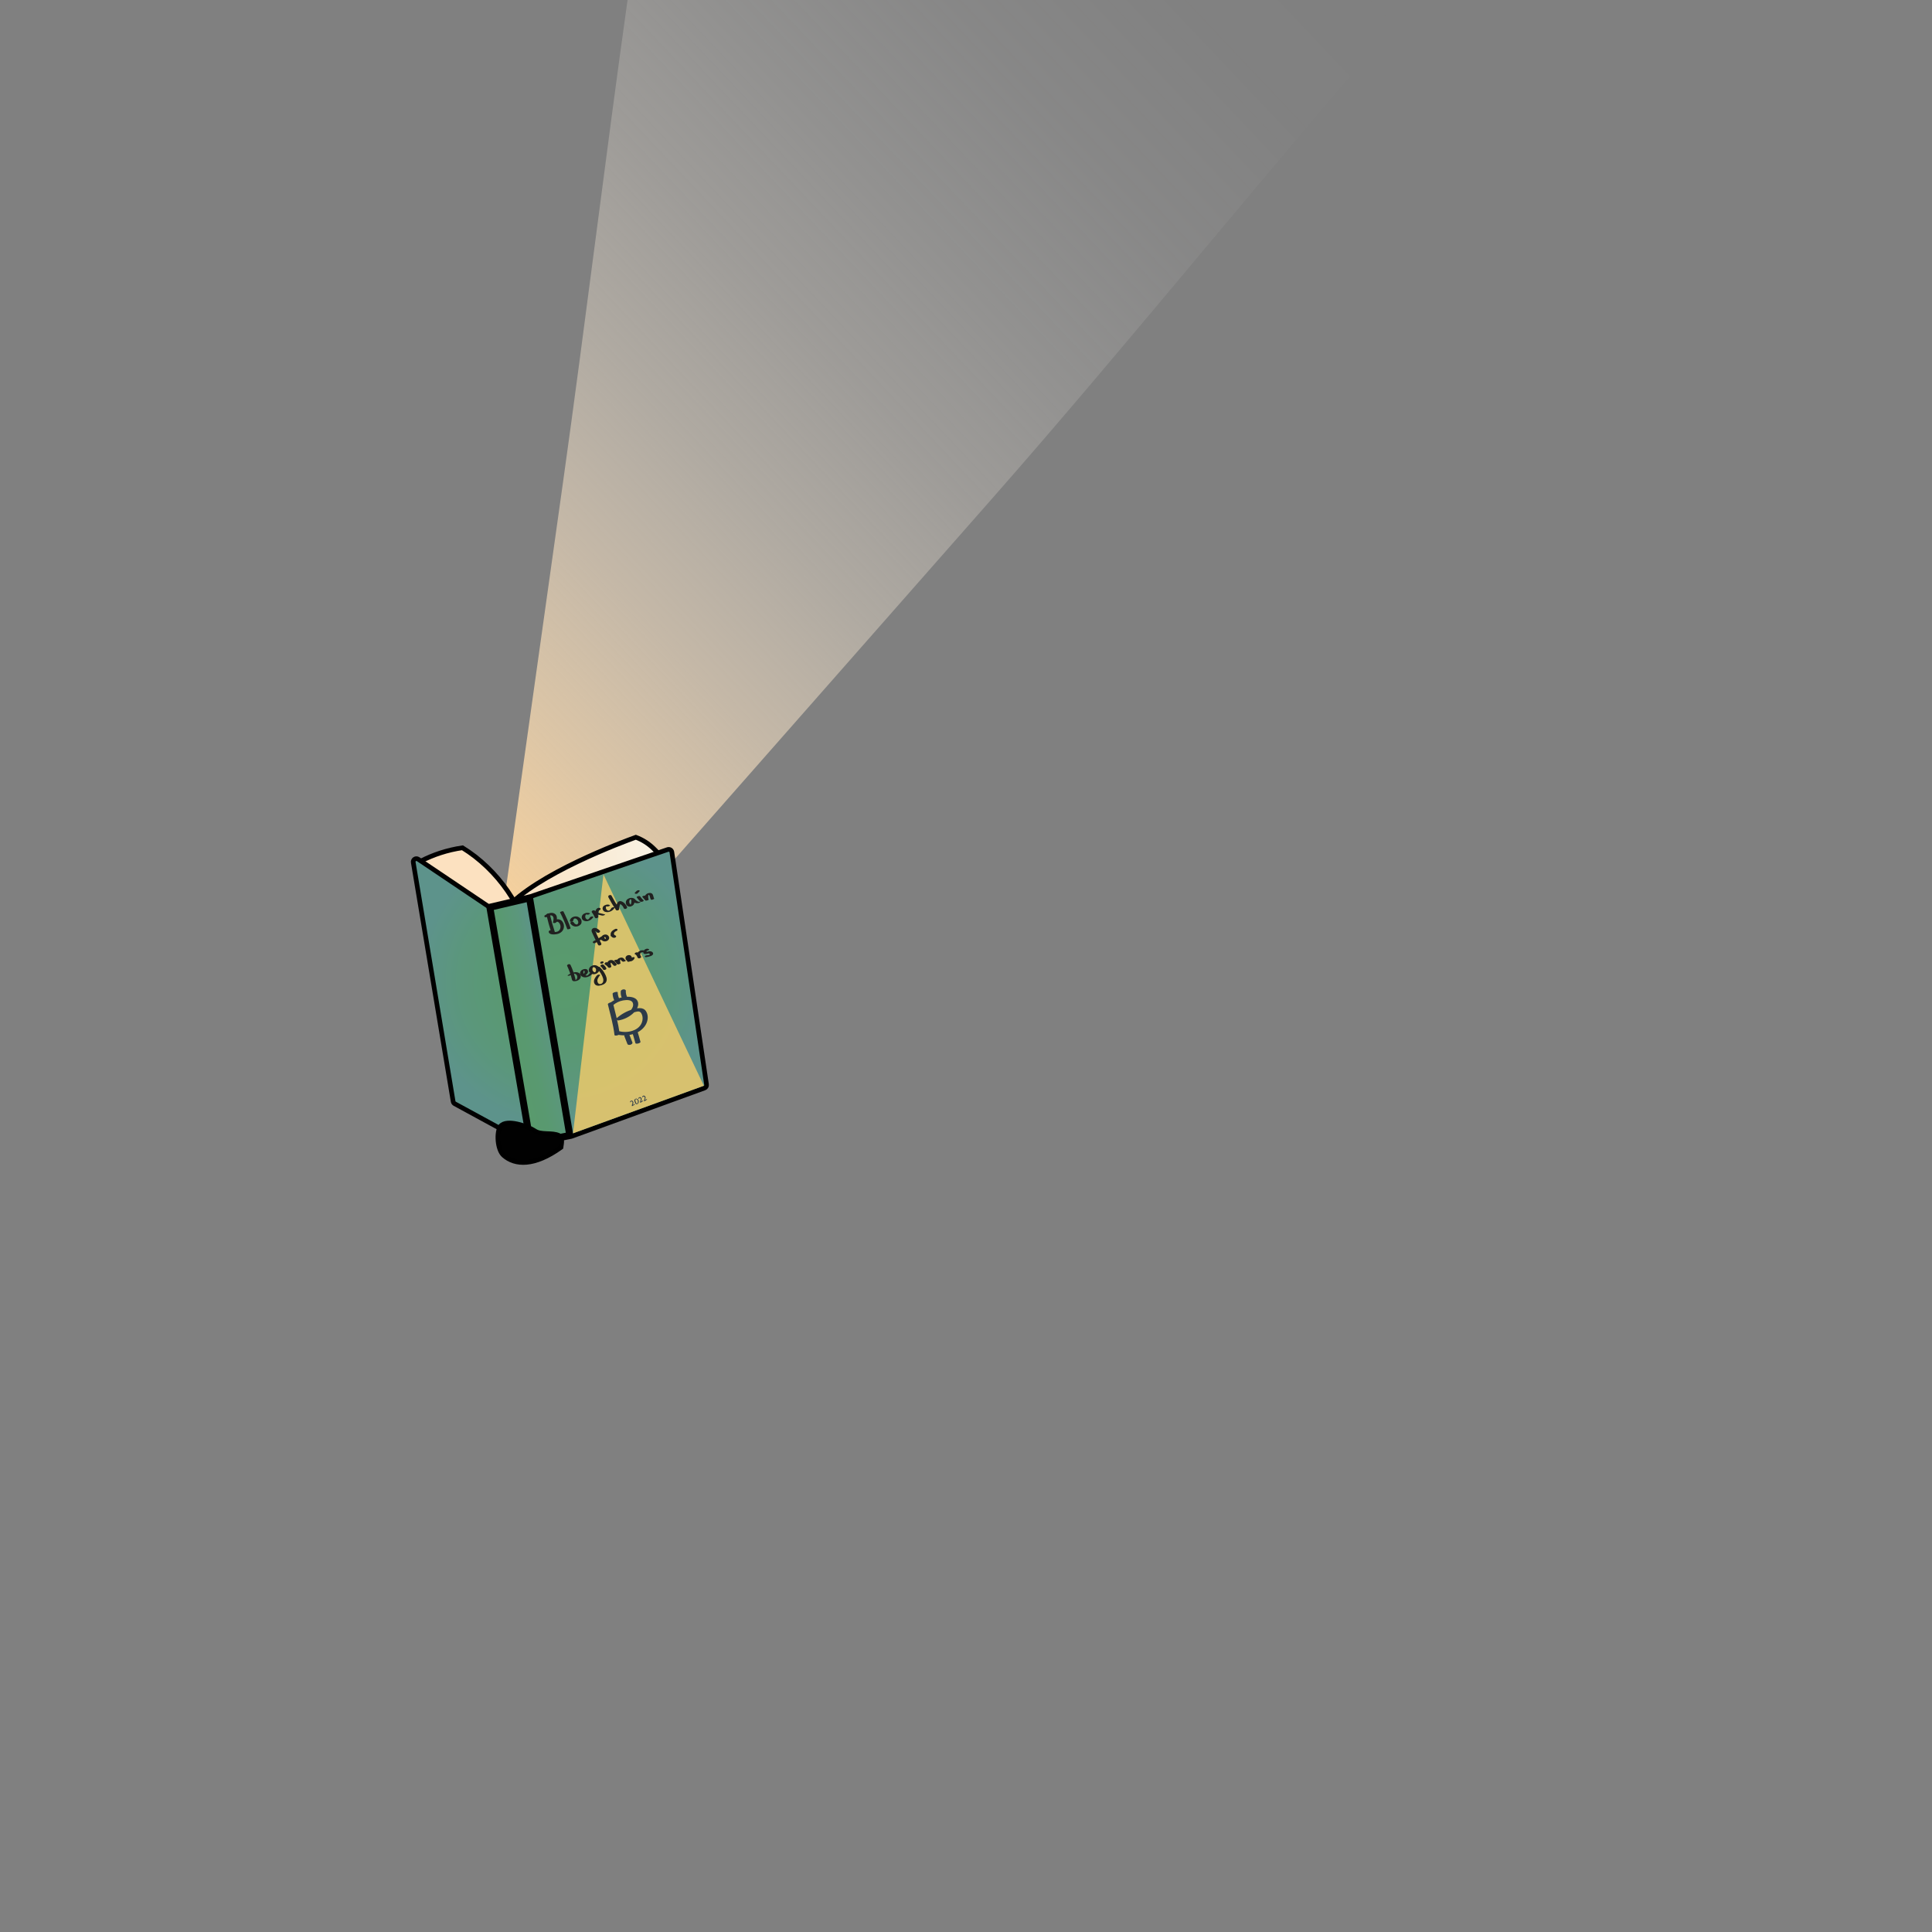 <svg width="1660" height="1660" viewBox="0 0 1660 1660" fill="none" xmlns="http://www.w3.org/2000/svg">
<rect x="0" y="0" width="1660" height="1660" fill="#808080" stroke="none"/>
<path d="M428.45 807.83C446.95 676.083 465.467 544.333 484 412.58C502.5 280.83 520.7 131.75 539.2 0H1217C1096.19 137.26 972.62 291.84 851.8 429.1L489.35 840.88L428.45 807.83Z" fill="url(#paint0_linear_1_46689)"/>
<path d="M361.49 739.9C366.954 737.078 372.64 734.707 378.49 732.81C384.649 730.819 390.964 729.35 397.37 728.42C400.92 730.63 404.55 733.12 408.21 735.94C422.568 747.159 434.496 761.18 443.27 777.15L456.44 780.75L414.33 794.38L362.15 742.38L361.49 739.9Z" fill="#FCE1C0" stroke="#010101" stroke-width="4" stroke-miterlimit="10"/>
<path d="M561.51 729C557.171 724.769 551.998 721.489 546.32 719.37C534.83 723.54 460.96 750.81 434.32 781.19C431.66 784.19 430.51 786.09 431.11 787.44C436.41 799.44 570.85 754.66 567.85 737.15C567.43 734.8 564.42 731.84 561.51 729Z" fill="url(#paint1_linear_1_46689)" stroke="#010101" stroke-width="4" stroke-miterlimit="10"/>
<path d="M359.3 738.24L418.62 778.14C418.933 778.348 419.285 778.49 419.655 778.557C420.024 778.624 420.404 778.615 420.77 778.53L455.88 770.28L456.14 770.2L573.66 729.94C574.039 729.809 574.442 729.764 574.841 729.807C575.239 729.849 575.624 729.979 575.967 730.188C576.309 730.396 576.602 730.677 576.824 731.011C577.046 731.345 577.191 731.723 577.25 732.12L607.06 931.86C607.161 932.488 607.039 933.131 606.716 933.679C606.392 934.227 605.888 934.644 605.29 934.86L491 976.39C490.863 976.439 490.722 976.479 490.58 976.51L455.95 983.18C455.328 983.301 454.684 983.198 454.13 982.89L390.73 948.36C390.362 948.153 390.046 947.866 389.805 947.52C389.564 947.173 389.405 946.777 389.34 946.36L355.08 741C354.98 740.47 355.04 739.922 355.252 739.426C355.463 738.929 355.817 738.507 356.269 738.212C356.72 737.916 357.249 737.761 357.789 737.766C358.328 737.771 358.854 737.936 359.3 738.24V738.24Z" fill="url(#paint2_radial_1_46689)" stroke="#010101" stroke-width="4" stroke-miterlimit="10"/>
<path d="M419.81 778.99L454.95 983.36" stroke="#010101" stroke-width="4" stroke-miterlimit="10"/>
<path d="M455.85 770.44L490.75 976.47" stroke="#010101" stroke-width="4" stroke-miterlimit="10"/>
<path d="M454.15 772.75L488.43 974.83L456.57 981.01L421.99 780.3L454.15 772.75Z" fill="url(#paint3_linear_1_46689)" stroke="#010101" stroke-width="4" stroke-miterlimit="10"/>
<path opacity="0.86" d="M604.77 932.88L518.51 751.25L492.33 973.76L604.77 932.88Z" fill="#EAC96B"/>
<path d="M459.48 971.66C464.88 975.47 474.32 972.77 480.28 975.66C483.89 977.43 482.37 982.98 481.99 985.85C459.06 1002.29 442.61 1001.35 432.78 992.75C427.13 987.82 426.38 972.32 430.09 967.67C435.26 961.19 453.48 967.67 459.48 971.67" fill="#010101"/>
<path d="M459.48 971.66C464.88 975.47 474.32 972.77 480.28 975.66C483.89 977.43 482.37 982.98 481.99 985.85C459.06 1002.29 442.61 1001.35 432.78 992.75C427.13 987.82 426.38 972.32 430.09 967.67C435.26 961.19 453.48 967.67 459.48 971.67" stroke="black" stroke-width="4" stroke-miterlimit="10"/>
<path d="M469.48 786.12C470.74 791.453 472.237 796.747 473.97 802C474.33 803.09 477.22 802.28 476.87 801.22C475.13 796 473.633 790.71 472.38 785.35C472.12 784.26 469.22 785 469.48 786.12Z" fill="#212120"/>
<path d="M470.1 787.75C471.46 786.94 473.58 785.67 474.92 787.23C476.06 788.55 475.53 790.73 475.17 792.23C474.86 793.55 477.39 793.23 477.85 792.53C478.68 791.3 480.05 792.34 480.7 793.26C481.158 793.95 481.453 794.736 481.563 795.557C481.672 796.379 481.592 797.214 481.33 798C481.096 798.707 480.666 799.332 480.091 799.805C479.516 800.278 478.819 800.577 478.08 800.67C477.22 800.81 474.55 801.17 474.35 799.91C474.15 798.65 471.24 799.32 471.45 800.69C471.85 803.27 476.18 803.01 478.01 802.69C480.72 802.26 483.27 800.78 484.18 798.06C484.594 796.856 484.659 795.56 484.367 794.322C484.075 793.083 483.438 791.952 482.53 791.06C480.58 789.3 476.98 789.4 475.43 791.68L478.11 791.98C478.65 789.66 479 786.61 476.67 785.11C473.9 783.34 470.67 784.95 468.19 786.43C468.059 786.496 467.946 786.594 467.862 786.715C467.778 786.835 467.726 786.975 467.71 787.121C467.694 787.268 467.715 787.416 467.771 787.552C467.827 787.688 467.916 787.807 468.03 787.9C468.357 788.069 468.726 788.141 469.093 788.107C469.46 788.074 469.809 787.936 470.1 787.71V787.75Z" fill="#212120"/>
<path d="M481.2 783.93C483.579 788.558 485.641 793.342 487.37 798.25C487.59 798.88 490.46 798.01 490.27 797.48C488.537 792.571 486.475 787.783 484.1 783.15C483.76 782.48 480.99 783.52 481.2 783.93Z" fill="#212120"/>
<path d="M490.1 793.36C490.514 794.103 491.099 794.738 491.807 795.211C492.515 795.684 493.325 795.982 494.17 796.08C495.116 796.184 496.073 796.042 496.949 795.669C497.824 795.296 498.589 794.704 499.17 793.95C499.6 793.223 499.789 792.379 499.71 791.539C499.631 790.698 499.288 789.904 498.73 789.27C498.153 788.574 497.406 788.038 496.562 787.714C495.718 787.39 494.805 787.289 493.91 787.42C491.98 787.7 489.74 789.11 489.64 791.27C489.64 791.93 490.4 792.06 490.92 791.99C491.308 791.952 491.682 791.822 492.01 791.61C492.22 791.47 492.54 791.23 492.55 790.95C492.538 790.442 492.721 789.949 493.06 789.57C492.93 789.74 493.06 789.57 493.11 789.57L493.25 789.43H493.31L493.38 789.38L493.55 789.28C493.71 789.17 493.3 789.38 493.48 789.28L493.71 789.19C493.71 789.19 493.34 789.3 493.66 789.19C493.98 789.08 493.38 789.25 493.76 789.19C493.96 789.19 493.52 789.19 493.76 789.19H493.97C494.04 789.19 494.27 789.24 494.02 789.19H494.23L494.43 789.25C494.43 789.25 494.72 789.35 494.6 789.25L494.72 789.3L494.91 789.4L495.33 789.65H495.4L495.56 789.79C495.697 789.909 495.827 790.036 495.95 790.17C496.347 790.613 496.632 791.144 496.78 791.72C496.847 791.968 496.881 792.223 496.88 792.48C496.873 792.628 496.857 792.775 496.83 792.92C496.83 792.99 496.83 793.06 496.78 793.13C496.73 793.2 496.66 793.44 496.73 793.29C496.678 793.404 496.618 793.514 496.55 793.62L496.44 793.77C496.55 793.6 496.44 793.77 496.44 793.77C496.44 793.77 496.27 793.99 496.17 794.03C496.36 793.95 496.29 793.94 496.17 794.03C496.05 794.12 495.97 794.2 495.93 794.19C495.89 794.18 496.19 794.06 496 794.19L495.82 794.27C495.58 794.38 495.89 794.27 495.93 794.27C495.864 794.281 495.8 794.301 495.74 794.33C495.48 794.4 495.83 794.33 495.85 794.33C495.87 794.33 495.65 794.33 495.61 794.33C495.57 794.33 495.39 794.33 495.55 794.33C495.71 794.33 495.55 794.33 495.45 794.33C495.35 794.33 495.45 794.33 495.45 794.33L495.14 794.26L494.94 794.2C494.64 794.12 495.11 794.29 494.82 794.2C494.534 794.073 494.262 793.915 494.01 793.73C494.11 793.81 493.94 793.67 493.91 793.66L493.72 793.48C493.589 793.357 493.466 793.227 493.35 793.09C493.124 792.819 492.923 792.528 492.75 792.22C492.63 792.01 492.16 791.93 491.96 791.92C491.568 791.902 491.177 791.977 490.82 792.14C490.32 792.38 489.74 792.81 490.07 793.4L490.1 793.36Z" fill="#212120"/>
<path d="M506.54 784.59C505.789 784.324 504.989 784.223 504.195 784.294C503.402 784.365 502.632 784.605 501.94 785C501.377 785.248 500.887 785.637 500.518 786.129C500.148 786.621 499.911 787.2 499.83 787.81C499.774 788.362 499.857 788.92 500.072 789.432C500.287 789.944 500.626 790.393 501.06 790.74C501.737 791.167 502.504 791.432 503.3 791.513C504.096 791.595 504.9 791.491 505.65 791.21C507.32 790.717 508.746 789.619 509.65 788.13C509.76 787.96 509.84 787.8 509.65 787.63C509.427 787.479 509.158 787.412 508.89 787.44C508.502 787.454 508.12 787.535 507.76 787.68C507.453 787.77 507.178 787.947 506.97 788.19C506.718 788.607 506.426 788.998 506.1 789.36C506.058 789.392 506.021 789.429 505.99 789.47C505.87 789.59 506.08 789.38 505.99 789.47L505.76 789.67C505.66 789.75 505.56 789.81 505.47 789.89C505.38 789.97 505.64 789.79 505.52 789.89L505.29 790.02C505.06 790.15 505.49 789.92 505.29 790.02C505.09 790.12 505.29 790.02 505.36 790.02C505.31 790.014 505.26 790.014 505.21 790.02C505.05 790.08 505.32 790.02 505.34 790.02H505.12C505.12 790.02 504.91 790.02 505.12 790.02H504.98C505.18 790.02 504.98 790.02 504.87 790.02H504.66C504.454 789.969 504.256 789.892 504.07 789.79C503.729 789.571 503.443 789.277 503.234 788.93C503.024 788.584 502.896 788.194 502.86 787.79C502.806 787.41 502.844 787.023 502.97 786.66C503.001 786.561 503.037 786.464 503.08 786.37C503.08 786.37 503.19 786.17 503.15 786.25C503.204 786.163 503.264 786.079 503.33 786L503.42 785.9C503.54 785.75 503.36 785.9 503.42 785.9C503.48 785.9 503.59 785.71 503.66 785.71C503.56 785.71 503.48 785.81 503.61 785.71L503.77 785.62C503.77 785.62 503.44 785.74 503.68 785.67C503.92 785.6 503.6 785.67 503.55 785.67H503.68C503.87 785.67 503.33 785.67 503.59 785.67H503.73C503.88 785.67 503.39 785.67 503.67 785.67C503.67 785.67 503.86 785.67 503.67 785.67C503.48 785.67 503.67 785.67 503.73 785.67H503.9C504.03 785.67 503.79 785.61 503.9 785.67C504.01 785.73 504.15 785.75 504.27 785.81C504.615 785.9 504.976 785.918 505.328 785.863C505.681 785.808 506.018 785.681 506.32 785.49C506.67 785.28 507.23 784.8 506.61 784.49L506.54 784.59Z" fill="#212120"/>
<path d="M508.44 783.73C509.54 785.112 510.429 786.648 511.08 788.29C511.245 788.582 511.51 788.804 511.827 788.914C512.143 789.024 512.489 789.016 512.8 788.89C513.35 788.72 514.18 788.22 513.98 787.51C513.901 787.23 513.838 786.947 513.79 786.66C513.79 786.51 513.79 786.37 513.79 786.22C513.79 786.07 513.79 786.08 513.79 786.17C513.785 786.097 513.785 786.023 513.79 785.95C513.772 785.363 513.819 784.776 513.93 784.2C513.93 784.06 513.99 783.92 514.03 783.78L514.09 783.56C514.09 783.66 514.09 783.65 514.09 783.56C514.182 783.284 514.289 783.014 514.41 782.75C514.531 782.482 514.668 782.221 514.82 781.97L514.94 781.79C514.87 781.89 514.87 781.89 514.94 781.79C515.01 781.69 515.02 781.69 514.88 781.79C514.636 781.954 514.349 782.041 514.055 782.041C513.761 782.041 513.474 781.954 513.23 781.79C513.496 782.036 513.835 782.189 514.195 782.227C514.556 782.265 514.919 782.185 515.23 782C515.69 781.76 516.42 781.07 515.92 780.52C515 779.52 513.2 780.05 512.47 781.07C511.976 781.764 511.592 782.53 511.33 783.34C510.794 784.956 510.742 786.694 511.18 788.34L514.08 787.56C513.366 785.763 512.396 784.079 511.2 782.56C510.935 782.312 510.596 782.158 510.235 782.12C509.874 782.082 509.511 782.163 509.2 782.35C508.72 782.61 508.06 783.25 508.51 783.83L508.44 783.73Z" fill="#212120"/>
<path d="M511.67 785.31L517.27 786.67C517.574 786.73 517.886 786.73 518.19 786.67C518.569 786.602 518.939 786.488 519.29 786.33C519.54 786.22 520.29 785.8 519.67 785.65L514.07 784.29C513.766 784.235 513.454 784.235 513.15 784.29C512.771 784.359 512.402 784.473 512.05 784.63C511.81 784.75 511.05 785.16 511.67 785.31V785.31Z" fill="#212120"/>
<path d="M524 777.79C522.84 776.79 521 777.2 519.73 777.79C519.133 778.001 518.619 778.395 518.26 778.915C517.9 779.436 517.715 780.057 517.73 780.69C517.783 781.279 517.998 781.842 518.351 782.317C518.704 782.791 519.181 783.159 519.73 783.38C521.293 783.914 523.002 783.825 524.5 783.13C526.045 782.49 527.321 781.335 528.11 779.86C528.38 779.36 527.11 779.47 526.92 779.5C526.37 779.6 525.54 779.8 525.24 780.34C524.974 780.845 524.637 781.31 524.24 781.72C524.064 781.902 523.869 782.067 523.66 782.21L523.48 782.33C523.59 782.26 523.58 782.27 523.48 782.33L523.28 782.43C523.44 782.36 523.44 782.35 523.28 782.43C523.12 782.51 523.13 782.43 523.28 782.43C523.12 782.43 523.14 782.43 523.34 782.43H523.12C523.29 782.43 523.3 782.43 523.12 782.43H522.87H522.57C522.058 782.291 521.595 782.014 521.23 781.63C520.883 781.255 520.661 780.781 520.595 780.274C520.529 779.767 520.621 779.252 520.86 778.8C520.896 778.727 520.947 778.662 521.01 778.61L521.13 778.48C521.05 778.55 521.05 778.55 521.13 778.48C521.21 778.41 521.23 778.42 521.13 778.48C521.263 778.413 521.233 778.413 521.04 778.48C521.19 778.42 521.15 778.48 520.91 778.48H520.78H520.63H520.8C520.69 778.48 520.69 778.48 520.8 778.48C520.983 778.54 521.153 778.635 521.3 778.76C521.53 778.882 521.793 778.927 522.05 778.89C522.438 778.868 522.819 778.783 523.18 778.64C523.4 778.56 524.45 778.09 524.02 777.74L524 777.79Z" fill="#212120"/>
<path d="M522.66 770.81C524.636 774.596 526.823 778.268 529.21 781.81C529.82 782.71 531.99 782.2 532 781.06C532.005 780.045 532.15 779.036 532.43 778.06C532.569 777.599 532.739 777.148 532.94 776.71C533 776.57 533.24 776.27 533.23 776.11C532.3 776.26 532.08 776.4 532.58 776.56C532.658 776.587 532.732 776.624 532.8 776.67C534.232 777.458 535.335 778.731 535.91 780.26C536.068 780.559 536.331 780.789 536.648 780.907C536.965 781.025 537.315 781.023 537.63 780.9C538.16 780.76 539.06 780.17 538.8 779.48C538.379 778.319 537.714 777.262 536.85 776.38C535.927 775.341 534.71 774.609 533.36 774.28C532.938 774.213 532.506 774.244 532.097 774.368C531.688 774.493 531.313 774.709 531 775C530.552 775.544 530.213 776.169 530 776.84C529.447 778.242 529.152 779.733 529.13 781.24L531.93 780.49C529.539 776.951 527.352 773.278 525.38 769.49C525.04 768.85 523.92 768.99 523.38 769.24C523.229 769.289 523.09 769.369 522.972 769.476C522.854 769.583 522.761 769.713 522.697 769.859C522.634 770.005 522.602 770.162 522.605 770.321C522.607 770.48 522.643 770.636 522.71 770.78L522.66 770.81Z" fill="#212120"/>
<path d="M544.4 771.79C543.625 771.49 542.79 771.378 541.963 771.461C541.136 771.545 540.34 771.822 539.64 772.27C539.049 772.568 538.556 773.029 538.218 773.597C537.88 774.166 537.71 774.819 537.73 775.48C537.693 776.067 537.813 776.653 538.078 777.178C538.343 777.703 538.743 778.148 539.238 778.466C539.732 778.784 540.303 778.964 540.891 778.988C541.478 779.011 542.061 778.877 542.58 778.6C543.341 778.331 544 777.836 544.47 777.18C544.908 776.452 545.198 775.644 545.323 774.803C545.449 773.962 545.407 773.105 545.2 772.28L542.38 773.17C543.098 774.047 543.952 774.804 544.91 775.41C546.002 776.039 547.292 776.231 548.52 775.95C548.903 775.879 549.276 775.762 549.63 775.6C549.79 775.52 550.15 775.33 550.21 775.13C550.37 774.61 549.21 774.75 549.04 774.79H548.9C549.01 774.79 549.01 774.79 548.9 774.79C548.79 774.79 549.08 774.79 548.73 774.79C548.57 774.764 548.413 774.724 548.26 774.67C547.856 774.526 547.475 774.324 547.13 774.07C546.391 773.506 545.72 772.859 545.13 772.14C545 771.99 544.53 772.02 544.38 772.03C544.06 772.054 543.744 772.118 543.44 772.22C543.16 772.3 542.22 772.6 542.32 773.04C542.646 774.375 542.526 775.779 541.98 777.04C541.887 777.268 541.767 777.483 541.62 777.68C541.54 777.78 541.42 777.86 541.35 777.96C541.52 777.7 543.14 778.07 542.46 777.69C541.985 777.463 541.576 777.119 541.27 776.69C540.943 776.22 540.74 775.674 540.679 775.105C540.618 774.535 540.701 773.959 540.92 773.43C541.015 773.232 541.14 773.05 541.29 772.89L541.46 772.73L541.6 772.63C541.83 772.47 541.54 772.63 541.45 772.63C541.36 772.63 541.06 772.63 541.29 772.63H541.37C541.484 772.653 541.595 772.69 541.7 772.74C542.318 772.935 542.988 772.885 543.57 772.6C543.7 772.6 544.9 771.96 544.42 771.73L544.4 771.79Z" fill="#212120"/>
<path d="M547.14 771.11C548.063 772.413 549.111 773.622 550.27 774.72C550.496 774.853 550.76 774.906 551.02 774.87C551.411 774.855 551.796 774.774 552.16 774.63C552.41 774.52 553.41 774.08 552.99 773.63C551.823 772.533 550.771 771.32 549.85 770.01C549.74 769.85 549.24 769.86 549.1 769.86C548.712 769.882 548.331 769.967 547.97 770.11C547.667 770.2 547.392 770.365 547.17 770.59L547.06 770.76C547.038 770.812 547.033 770.869 547.048 770.924C547.062 770.978 547.095 771.026 547.14 771.06V771.11Z" fill="#212120"/>
<path d="M548 767.33L549.36 765.99C549.468 765.905 549.548 765.79 549.59 765.66C549.615 765.609 549.628 765.552 549.628 765.495C549.628 765.438 549.615 765.381 549.59 765.33C549.576 765.277 549.551 765.227 549.517 765.184C549.482 765.14 549.439 765.105 549.39 765.08C549.285 764.99 549.157 764.931 549.02 764.91C548.678 764.864 548.329 764.894 548 765C547.629 765.078 547.285 765.25 547 765.5L545.65 766.84C545.539 766.924 545.456 767.039 545.41 767.17C545.388 767.22 545.377 767.275 545.377 767.33C545.377 767.385 545.388 767.44 545.41 767.49C545.424 767.546 545.45 767.598 545.487 767.643C545.523 767.688 545.568 767.724 545.62 767.75C545.72 767.842 545.846 767.901 545.98 767.92C546.338 768.005 546.712 768.005 547.07 767.92C547.439 767.837 547.782 767.665 548.07 767.42L548 767.33Z" fill="#212120"/>
<path d="M551.9 770.62L554.56 773.72C554.68 773.86 555.16 773.84 555.3 773.82C555.62 773.796 555.936 773.733 556.24 773.63C556.5 773.55 557.49 773.24 557.37 772.83C556.979 771.801 556.842 770.693 556.97 769.6C557.051 769.198 557.234 768.823 557.5 768.51C557.569 768.429 557.646 768.355 557.73 768.29C557.62 768.38 557.87 768.17 557.87 768.2C557.87 768.23 557.47 768.36 557.44 768.37C557.276 768.426 557.103 768.453 556.93 768.45C556.84 768.45 556.85 768.45 556.93 768.45L557.08 768.51C557.145 768.537 557.206 768.574 557.26 768.62C557.428 768.732 557.579 768.866 557.71 769.02C557.961 769.343 558.15 769.709 558.27 770.1C558.47 771.045 558.768 771.967 559.16 772.85C559.61 773.59 562.32 772.51 562.06 772.07C561.45 771.07 561.46 769.8 560.92 768.74C560.702 768.262 560.356 767.853 559.92 767.56C559.25 767.22 558.484 767.121 557.75 767.28C557.012 767.348 556.302 767.601 555.687 768.015C555.072 768.429 554.571 768.992 554.23 769.65C553.856 770.971 553.933 772.379 554.45 773.65L557.27 772.76L554.61 769.66C554.48 769.51 554.01 769.54 553.87 769.55C553.483 769.576 553.102 769.661 552.74 769.8C552.47 769.91 551.54 770.26 551.88 770.66L551.9 770.62Z" fill="#212120"/>
<path d="M515.43 799.72C514.31 798.5 512.54 797.18 510.79 797.28C510.281 797.276 509.782 797.422 509.356 797.702C508.931 797.981 508.598 798.381 508.4 798.85C508.207 799.576 508.285 800.347 508.62 801.02C510.2 804.72 512.06 808.33 513.93 811.9C514.27 812.54 515.39 812.41 515.93 812.15C516.083 812.1 516.223 812.018 516.342 811.91C516.46 811.802 516.555 811.669 516.618 811.522C516.681 811.374 516.713 811.214 516.709 811.054C516.706 810.893 516.669 810.735 516.6 810.59C515.49 808.48 514.42 806.36 513.39 804.21C512.9 803.21 512.39 802.21 511.94 801.14C511.718 800.696 511.524 800.238 511.36 799.77C511.336 799.594 511.299 799.42 511.25 799.25C511.1 798.97 511.43 799.19 511.07 799.32L510.3 799.53C510.734 799.559 511.15 799.711 511.5 799.97C511.986 800.258 512.427 800.615 512.81 801.03C513.071 801.284 513.407 801.446 513.768 801.491C514.129 801.536 514.495 801.462 514.81 801.28C515.29 801.05 515.98 800.28 515.47 799.72H515.43Z" fill="#212120"/>
<path d="M511.31 810.28C513.711 809.08 516.018 807.7 518.21 806.15L515.81 805.91C516.071 806.819 516.639 807.609 517.418 808.145C518.197 808.682 519.138 808.931 520.08 808.85C521.88 808.68 523.84 807.23 523.33 805.23C523.203 804.816 522.994 804.432 522.717 804.099C522.439 803.767 522.098 803.493 521.714 803.294C521.329 803.094 520.909 802.974 520.477 802.939C520.046 802.904 519.612 802.955 519.2 803.09C518.292 803.304 517.493 803.841 516.952 804.601C516.411 805.361 516.165 806.292 516.26 807.22C516.37 807.92 517.48 807.93 517.97 807.79C518.46 807.65 519.27 807.16 519.16 806.45C519.114 806.078 519.195 805.701 519.39 805.38C519.473 805.244 519.574 805.119 519.69 805.01C519.69 805.01 519.82 805.01 519.77 805.01C519.72 805.01 519.54 805.01 519.77 805.01H519.67C519.57 805.01 519.56 805.01 519.67 805.01C519.78 805.01 519.94 805.15 520.01 805.21C520.242 805.42 520.406 805.696 520.48 806C520.544 806.243 520.523 806.501 520.42 806.73C520.42 806.68 520.25 806.87 520.42 806.73C520.59 806.59 520.42 806.73 520.42 806.73C520.71 806.62 520.28 806.73 520.42 806.73C519.72 806.73 519.09 805.8 518.84 805.06C518.51 804.06 517.06 804.38 516.44 804.82C514.442 806.218 512.347 807.472 510.17 808.57C509.67 808.82 509.04 809.44 509.47 810.02C509.74 810.26 510.079 810.408 510.439 810.442C510.799 810.476 511.16 810.395 511.47 810.21L511.31 810.28Z" fill="#212120"/>
<path d="M524.92 804.37L526.81 805.51L528.45 803.71C528.38 803.705 528.31 803.705 528.24 803.71C528.46 803.71 528.51 803.71 528.38 803.71H528.31C528.1 803.66 528.53 803.85 528.31 803.71L528.14 803.6L528.06 803.54C527.99 803.54 528.06 803.54 528.13 803.62L527.99 803.47C527.904 803.361 527.824 803.247 527.75 803.13C527.64 802.97 527.82 803.32 527.75 803.13C527.719 803.065 527.692 802.998 527.67 802.93C527.624 802.806 527.587 802.679 527.56 802.55V802.33C527.555 802.297 527.555 802.263 527.56 802.23C527.56 802.36 527.56 802.38 527.56 802.31C527.56 802.24 527.56 802.02 527.56 801.88C527.56 801.74 527.56 801.77 527.56 801.71C527.56 801.5 527.48 801.87 527.56 801.71C527.623 801.555 527.697 801.405 527.78 801.26C527.863 801.181 527.936 801.094 528 801C527.92 801.13 527.9 801.15 528 801.08L528.08 800.98C528.19 800.85 528.31 800.73 528.43 800.61C528.55 800.49 528.2 800.79 528.43 800.61L528.64 800.45C528.777 800.341 528.921 800.241 529.07 800.15H529.14L529.05 800.21C529.115 800.177 529.179 800.14 529.24 800.1L529.74 799.85C530.2 799.64 530.92 798.97 530.45 798.43C530.174 798.2 529.835 798.06 529.477 798.03C529.119 797.999 528.761 798.08 528.45 798.26C526.82 799.02 524.94 800.32 524.67 802.26C524.605 802.675 524.627 803.098 524.734 803.504C524.84 803.91 525.029 804.29 525.289 804.619C525.549 804.949 525.875 805.221 526.245 805.419C526.615 805.617 527.022 805.736 527.44 805.77C527.755 805.799 528.072 805.758 528.369 805.651C528.666 805.544 528.936 805.373 529.16 805.15C529.245 805.073 529.312 804.978 529.355 804.871C529.398 804.765 529.416 804.65 529.408 804.536C529.401 804.421 529.367 804.31 529.31 804.21C529.253 804.11 529.175 804.025 529.08 803.96L527.19 802.82C526.86 802.66 526.492 802.594 526.127 802.63C525.762 802.665 525.414 802.8 525.12 803.02C524.68 803.36 524.31 804.02 524.94 804.43L524.92 804.37Z" fill="#212120"/>
<path d="M487.29 829.87C489.129 833.751 490.547 837.817 491.52 842C491.83 843.32 494.73 842.56 494.42 841.22C493.449 837.034 492.031 832.964 490.19 829.08C490.021 828.795 489.756 828.58 489.443 828.472C489.13 828.364 488.789 828.37 488.48 828.49C488.03 828.61 486.98 829.21 487.29 829.85V829.87Z" fill="#212120"/>
<path d="M490.21 837.86C490.768 837.496 491.346 837.162 491.94 836.86C492.17 836.731 492.416 836.631 492.67 836.56H492.82C492.64 836.56 492.64 836.56 492.82 836.56C492.68 836.56 492.69 836.56 492.82 836.56C493.022 836.525 493.228 836.525 493.43 836.56C493.709 836.595 493.982 836.669 494.24 836.78C494.744 836.987 495.177 837.334 495.49 837.78C495.783 838.217 495.964 838.719 496.017 839.242C496.069 839.766 495.991 840.294 495.79 840.78C495.586 841.196 495.288 841.559 494.92 841.84C494.8 841.91 494.79 841.92 494.92 841.84L494.71 841.94C494.71 841.88 495.16 841.81 494.88 841.87C494.979 841.855 495.081 841.855 495.18 841.87C495.04 841.87 495.03 841.87 495.18 841.87C495.077 841.881 494.973 841.881 494.87 841.87C494.181 841.787 493.484 841.916 492.87 842.24C492.65 842.34 491.87 842.89 492.52 843C495.1 843.45 498.99 842 499.02 838.93C499.023 838.365 498.89 837.808 498.632 837.305C498.374 836.802 498 836.368 497.54 836.04C496.248 835.293 494.716 835.081 493.27 835.45C491.393 835.882 489.617 836.673 488.04 837.78C487.93 837.85 487.65 838.04 487.7 838.22C487.75 838.4 488.08 838.42 488.21 838.43C488.915 838.44 489.609 838.249 490.21 837.88V837.86Z" fill="#212120"/>
<path d="M502.69 838.23C503.99 837.23 505.69 835.88 505.12 834.04C504.45 831.78 501.12 832.53 499.72 833.61C499.11 834.053 498.672 834.692 498.477 835.421C498.282 836.149 498.343 836.921 498.65 837.61C499.1 838.33 499.742 838.91 500.503 839.286C501.264 839.662 502.115 839.819 502.96 839.74C504.163 839.672 505.336 839.342 506.398 838.774C507.461 838.206 508.386 837.413 509.11 836.45C509.51 835.93 508.77 835.76 508.38 835.78C507.665 835.764 506.972 836.03 506.45 836.52C506.083 837.033 505.638 837.485 505.13 837.86L504.93 838C504.76 838.12 505.07 837.93 504.93 838L504.72 838.12H504.61C504.76 838.06 504.61 838.12 504.55 838.12C504.479 838.153 504.405 838.179 504.33 838.2C504.64 838.14 504.44 838.2 504.33 838.2C503.93 838.31 504.65 838.14 504.25 838.2C504.18 838.2 503.97 838.2 504.25 838.2H504H503.78C503.539 838.184 503.302 838.127 503.08 838.03C502.555 837.818 502.093 837.473 501.74 837.03C501.419 836.622 501.231 836.124 501.202 835.605C501.174 835.086 501.306 834.571 501.58 834.13C501.629 834.057 501.683 833.987 501.74 833.92C501.74 833.92 502.03 833.64 501.88 833.76L502.03 833.65C502.03 833.65 501.8 833.76 502.03 833.65C502.03 833.65 501.72 833.77 501.95 833.65L501.59 833.74C501.74 833.74 501.53 833.74 501.52 833.74C501.52 833.74 501.52 833.74 501.58 833.74C501.64 833.74 501.78 833.84 501.86 833.91C502.048 834.078 502.184 834.297 502.25 834.54C502.67 835.98 501.43 836.94 500.44 837.66C500.3 837.76 500.07 837.99 500.13 838.19C500.19 838.39 500.49 838.48 500.66 838.5C501.387 838.567 502.114 838.372 502.71 837.95L502.69 838.23Z" fill="#212120"/>
<path d="M506.07 833.64C506.15 834.482 506.513 835.273 507.1 835.883C507.686 836.493 508.461 836.886 509.3 837C510.36 837.17 511.447 837.009 512.411 836.538C513.376 836.068 514.172 835.31 514.69 834.37C515.046 833.681 515.148 832.89 514.98 832.133C514.812 831.377 514.384 830.703 513.77 830.23C512.934 829.642 511.943 829.315 510.921 829.29C509.9 829.265 508.893 829.543 508.03 830.09C507.204 830.536 506.561 831.258 506.214 832.13C505.866 833.002 505.837 833.968 506.13 834.86C506.35 835.43 507.31 835.3 507.76 835.17C508.127 835.093 508.47 834.928 508.76 834.69C508.91 834.55 509.15 834.31 509.05 834.08C508.948 833.816 508.881 833.541 508.85 833.26C508.845 833.183 508.845 833.107 508.85 833.03V832.92C508.85 832.76 508.85 832.61 508.92 832.45C508.99 832.29 509 832.15 509.05 832L509.13 831.82C509.13 831.82 509.22 831.63 509.13 831.82C509.2 831.679 509.284 831.545 509.38 831.42L509.49 831.27L509.57 831.18C509.637 831.087 509.637 831.087 509.57 831.18C509.62 831.06 509.88 830.99 509.92 830.87C509.96 830.75 509.66 831.04 509.84 830.93C509.911 830.901 509.978 830.864 510.04 830.82L509.86 830.91L510 830.85L509.77 830.93H509.92C510.04 830.93 510.11 830.93 509.75 830.93H509.91H510.01C510.27 830.93 509.79 830.88 509.95 830.93L510.37 831.01C510.63 831.07 510.17 830.92 510.37 831.01L510.51 831.07C510.678 831.143 510.842 831.227 511 831.32C511.21 831.44 510.88 831.21 511.07 831.32L511.19 831.41C511.31 831.51 511.42 831.62 511.53 831.73C511.64 831.84 511.7 831.93 511.77 832.03L511.83 832.12C511.886 832.208 511.933 832.302 511.97 832.4C512.209 832.918 512.248 833.505 512.08 834.05C512.049 834.176 512.009 834.3 511.96 834.42C511.96 834.42 511.84 834.68 511.96 834.5L511.84 834.71C511.774 834.824 511.7 834.935 511.62 835.04L511.47 835.22C511.64 835.02 511.47 835.22 511.47 835.22L511.29 835.38C511.08 835.56 511.53 835.24 511.29 835.38C511.23 835.38 511.13 835.46 511.08 835.5C511.25 835.34 511.33 835.39 511.2 835.44C511.07 835.49 510.91 835.44 511.28 835.44C511.15 835.44 510.94 835.44 511.37 835.44C511.29 835.43 511.21 835.43 511.13 835.44C511.34 835.44 511.39 835.44 511.28 835.44H511.16C510.88 835.44 511.43 835.5 511.16 835.44L510.83 835.37C511.05 835.37 510.92 835.37 510.83 835.37L510.53 835.24L510.31 835.12L510.17 835.04C510.23 835.04 510.24 835.04 510.17 835.04C510.024 834.934 509.887 834.817 509.76 834.69C509.273 834.208 508.993 833.555 508.98 832.87C508.98 832.65 508.58 832.52 508.43 832.49C508.069 832.433 507.7 832.457 507.35 832.56C506.84 832.71 506.07 833.01 506.09 833.65L506.07 833.64Z" fill="#212120"/>
<path d="M512.35 831.8C514.155 833.352 515.654 835.227 516.77 837.33C517.77 839.2 519.08 841.97 517.98 844.06C517.75 844.457 517.432 844.796 517.051 845.051C516.669 845.305 516.235 845.469 515.78 845.53C515.309 845.581 514.834 845.469 514.435 845.213C514.037 844.956 513.738 844.57 513.59 844.12C512.59 841.86 514.09 839.71 515.5 838.02C515.92 837.52 515.13 837.38 514.77 837.39C514.056 837.382 513.366 837.647 512.84 838.13C511.5 839.74 510.02 841.72 510.4 843.96C510.551 844.883 511.039 845.717 511.77 846.3C512.775 846.915 513.983 847.109 515.13 846.84C517.31 846.51 520.13 845.54 520.99 843.3C521.85 841.06 520.78 838.75 519.84 836.88C518.658 834.55 517.039 832.468 515.07 830.75C514.41 830.18 511.76 831.28 512.35 831.75V831.8Z" fill="#212120"/>
<path d="M516.31 830.52L516.55 830.73L516.34 830.54C517.118 831.235 517.759 832.07 518.23 833L518.11 832.77C518.121 832.836 518.147 832.899 518.185 832.954C518.223 833.01 518.272 833.056 518.33 833.09C518.43 833.202 518.563 833.279 518.71 833.31C519.066 833.415 519.444 833.415 519.8 833.31C520.182 833.233 520.531 833.041 520.8 832.76L520.97 832.52C521.045 832.357 521.056 832.171 521 832C520.43 830.782 519.585 829.714 518.53 828.88C518.229 828.702 517.876 828.632 517.53 828.68C517.138 828.711 516.762 828.845 516.44 829.07C516.308 829.152 516.194 829.26 516.104 829.387C516.015 829.514 515.952 829.658 515.92 829.81V830.07C515.976 830.245 516.093 830.394 516.25 830.49L516.31 830.52Z" fill="#212120"/>
<path d="M516.64 828C517.29 828 518.23 827.82 518.53 827.15C518.83 826.48 518.29 826.06 517.68 826.06C517.07 826.06 516.09 826.23 515.79 826.91C515.49 827.59 516.02 828 516.64 828Z" fill="#212120"/>
<path d="M520.16 829L520.37 829.12C520.477 829.181 520.581 829.247 520.68 829.32C520.936 829.49 521.18 829.677 521.41 829.88C521.41 829.88 521.71 830.16 521.6 830.05L521.89 830.36C522.091 830.592 522.278 830.836 522.45 831.09C522.676 831.326 522.97 831.485 523.291 831.546C523.612 831.607 523.943 831.566 524.24 831.43C524.71 831.25 525.48 830.66 525.24 830.05C524.887 829.376 524.689 828.631 524.66 827.87C524.655 827.783 524.655 827.697 524.66 827.61C524.66 827.51 524.66 827.48 524.66 827.61C524.689 827.528 524.722 827.448 524.76 827.37C524.76 827.37 524.87 827.15 524.76 827.27C524.65 827.39 524.83 827.18 524.85 827.16C524.87 827.14 524.85 827.16 524.85 827.16C525.1 826.96 524.67 827.25 524.85 827.16C525.03 827.07 524.48 827.26 524.85 827.16H524.68C524.807 827.16 524.827 827.16 524.74 827.16C524.59 827.16 524.82 827.16 524.85 827.16L525.13 827.29C525.01 827.22 525.13 827.29 525.13 827.29L525.37 827.47L525.6 827.66C525.51 827.58 525.6 827.66 525.6 827.72C526.18 828.34 526.67 829.03 527.31 829.6C527.628 829.797 528.001 829.888 528.374 829.861C528.748 829.835 529.103 829.691 529.39 829.45C529.521 829.367 529.63 829.255 529.71 829.123C529.79 828.99 529.838 828.841 529.851 828.687C529.863 828.533 529.84 828.378 529.783 828.235C529.725 828.091 529.635 827.963 529.52 827.86C529.34 827.7 529.52 827.86 529.38 827.73C529.291 827.641 529.208 827.548 529.13 827.45L528.65 826.88C528.325 826.459 527.957 826.073 527.55 825.73C527.065 825.327 526.488 825.051 525.871 824.925C525.253 824.799 524.614 824.829 524.01 825.01C523.435 825.195 522.919 825.53 522.515 825.98C522.111 826.429 521.833 826.978 521.71 827.57C521.564 828.649 521.76 829.748 522.27 830.71L525.04 829.71C524.194 828.493 523.051 827.512 521.72 826.86C521.37 826.74 520.992 826.728 520.635 826.826C520.278 826.924 519.959 827.128 519.72 827.41C519.618 827.525 519.546 827.663 519.51 827.813C519.475 827.963 519.477 828.119 519.516 828.268C519.556 828.416 519.632 828.553 519.737 828.665C519.843 828.777 519.974 828.861 520.12 828.91L520.16 829Z" fill="#212120"/>
<path d="M527.69 825.6C528.652 826.438 529.517 827.38 530.27 828.41C530.57 828.83 531.43 828.6 531.84 828.49C532.191 828.4 532.527 828.262 532.84 828.08C532.97 827.99 533.23 827.82 533.18 827.64C532.85 826.767 532.733 825.827 532.84 824.9C532.903 824.532 533.062 824.187 533.3 823.9C533.358 823.835 533.422 823.775 533.49 823.72C533.49 823.72 533.49 823.72 533.49 823.72H533.58C533.432 823.791 533.278 823.848 533.12 823.89C532.92 823.89 532.69 823.89 532.5 823.98C532.61 823.98 532.97 824.23 533.12 824.38C533.322 824.587 533.506 824.811 533.67 825.05C534.007 825.62 534.535 826.052 535.16 826.27C535.849 826.371 536.553 826.241 537.16 825.9C537.42 825.77 538.16 825.3 537.5 825.13C536.84 824.96 536.5 824.13 536.05 823.64C535.65 823.226 535.136 822.94 534.574 822.817C534.012 822.695 533.426 822.741 532.89 822.95C532.296 823.06 531.734 823.304 531.247 823.662C530.761 824.021 530.362 824.485 530.08 825.02C529.764 826.146 529.827 827.344 530.26 828.43L533.16 827.66C532.357 826.561 531.435 825.555 530.41 824.66C530.25 824.52 529.84 824.55 529.67 824.56C529.283 824.588 528.903 824.672 528.54 824.81C528.33 824.89 527.29 825.31 527.68 825.65L527.69 825.6Z" fill="#212120"/>
<path d="M541.71 825.43C542.39 824.43 543.24 823.12 542.64 821.92C542.491 821.618 542.278 821.353 542.015 821.142C541.752 820.931 541.447 820.78 541.12 820.7C540.592 820.587 540.044 820.601 539.522 820.742C539 820.883 538.52 821.146 538.12 821.51C537.697 821.945 537.452 822.522 537.431 823.129C537.411 823.735 537.617 824.328 538.01 824.79C538.443 825.297 539.002 825.681 539.63 825.902C540.259 826.123 540.935 826.174 541.59 826.05C542.436 825.972 543.239 825.646 543.899 825.112C544.559 824.578 545.047 823.861 545.3 823.05C545.44 822.41 544.45 822.34 544.04 822.4C543.653 822.446 543.281 822.576 542.95 822.78C542.694 822.908 542.496 823.13 542.4 823.4C542.381 823.516 542.351 823.63 542.31 823.74C542.31 823.74 542.21 823.94 542.31 823.82C542.41 823.7 542.31 823.89 542.31 823.9C542.259 823.993 542.199 824.08 542.13 824.16C541.99 824.35 542.13 824.16 542.13 824.16L542.01 824.28C541.972 824.325 541.928 824.365 541.88 824.4C541.76 824.52 541.94 824.4 541.98 824.34L541.68 824.52C542.02 824.31 541.89 824.42 541.79 824.46C541.53 824.57 541.93 824.46 541.94 824.46C541.95 824.46 541.79 824.46 541.77 824.46C541.75 824.46 542.18 824.41 541.92 824.46H541.78C542.16 824.46 542.02 824.46 541.9 824.46C541.78 824.46 541.9 824.46 541.98 824.46C541.924 824.45 541.866 824.45 541.81 824.46C541.754 824.454 541.697 824.454 541.64 824.46C541.73 824.46 541.85 824.54 541.64 824.46C541.544 824.419 541.45 824.373 541.36 824.32L541.21 824.23C541.11 824.23 541.33 824.34 541.21 824.23L540.95 824C540.787 823.831 540.646 823.643 540.53 823.44L540.64 823.62C540.466 823.314 540.366 822.972 540.35 822.62V822.84C540.34 822.717 540.34 822.593 540.35 822.47C540.35 822.4 540.35 822.19 540.45 822.13C540.55 822.07 540.37 822.27 540.45 822.13C540.482 822.092 540.512 822.052 540.54 822.01C540.42 822.13 540.39 822.17 540.46 822.11C540.53 822.05 540.46 822.11 540.31 822.21C540.5 822.08 540.08 822.31 540.03 822.32C539.828 822.391 539.615 822.428 539.4 822.43C539.61 822.43 539.14 822.43 539.29 822.43C539.44 822.43 539.29 822.43 539.24 822.43L539.41 822.52C539.56 822.6 539.34 822.44 539.41 822.52L539.53 822.64C539.627 822.739 539.711 822.85 539.78 822.97L539.68 822.79C539.819 823.034 539.892 823.31 539.89 823.59V823.38C539.89 823.6 539.86 823.819 539.8 824.03C539.778 824.108 539.751 824.185 539.72 824.26L539.66 824.42C539.66 824.32 539.66 824.33 539.66 824.42C539.45 824.8 539.23 825.15 538.99 825.5C538.6 826.05 539.32 826.38 539.78 826.38C540.139 826.403 540.497 826.343 540.829 826.204C541.16 826.065 541.455 825.852 541.69 825.58L541.71 825.43Z" fill="#212120"/>
<path d="M545.74 819.93L546.07 820.16L546.23 820.28C546.33 820.35 546.1 820.16 546.23 820.28C546.433 820.456 546.627 820.643 546.81 820.84C547.169 821.238 547.478 821.678 547.73 822.15L547.62 821.94C547.77 822.224 547.901 822.518 548.01 822.82L550.79 821.82C550.623 821.634 550.479 821.429 550.36 821.21L550.47 821.43C550.249 821.009 550.122 820.545 550.1 820.07V820.31C550.08 820.114 550.08 819.916 550.1 819.72C550.11 819.618 550.13 819.518 550.16 819.42C550.16 819.37 550.24 819.05 550.16 819.31C550.22 819.123 550.311 818.947 550.43 818.79L550.52 818.67C550.41 818.81 550.4 818.83 550.47 818.73L550.65 818.55L550.73 818.47C550.83 818.38 550.8 818.41 550.64 818.54C550.725 818.49 550.805 818.433 550.88 818.37C551.2 818.17 550.65 818.47 550.88 818.37L551.14 818.26L550.97 818.32H551.12C551.5 818.22 550.82 818.32 551.12 818.32H551.27C551.41 818.32 551.36 818.32 551.12 818.32C551.217 818.325 551.313 818.325 551.41 818.32C551.801 818.341 552.192 818.269 552.55 818.11C552.863 817.985 553.129 817.764 553.31 817.48C553.61 816.85 553.04 816.48 552.48 816.48C551.53 816.39 550.574 816.564 549.717 816.982C548.86 817.4 548.134 818.047 547.62 818.85C547.254 819.52 547.104 820.287 547.189 821.046C547.275 821.805 547.593 822.519 548.1 823.09C548.347 823.281 548.642 823.4 548.953 823.434C549.264 823.468 549.578 823.414 549.86 823.28C550.27 823.13 551.09 822.67 550.86 822.1C550.311 820.598 549.29 819.313 547.95 818.44C547.642 818.282 547.292 818.226 546.95 818.28C546.557 818.319 546.18 818.453 545.85 818.67C545.4 819 545.05 819.59 545.65 819.98L545.74 819.93Z" fill="#212120"/>
<path d="M557.64 815.66C557.297 815.398 556.894 815.226 556.467 815.162C556.041 815.097 555.605 815.141 555.2 815.29C554.491 815.459 553.858 815.858 553.399 816.424C552.939 816.99 552.68 817.691 552.66 818.42C552.693 818.73 552.831 819.019 553.051 819.239C553.271 819.459 553.56 819.597 553.87 819.63C554.645 819.749 555.437 819.68 556.18 819.43L557.09 819.18C557.16 819.186 557.23 819.186 557.3 819.18C557.03 819.29 557.09 819.18 557.21 819.18H557.42C557.72 819.18 557.18 819.18 557.42 819.18C557.66 819.18 557.42 819.18 557.42 819.18H557.53C557.62 819.18 557.62 819.18 557.53 819.18H557.47H557.61L557.74 819.25C557.74 819.25 557.89 819.34 557.74 819.25C557.781 819.274 557.818 819.305 557.85 819.34C557.946 819.416 558.034 819.504 558.11 819.6L558.2 819.72C558.32 819.89 558.2 819.64 558.2 819.72C558.239 819.814 558.273 819.911 558.3 820.01C558.3 820.08 558.3 820.28 558.3 820.13C558.3 820.18 558.3 820.22 558.3 820.26C558.3 820.3 558.22 820.42 558.3 820.26L558.21 820.39C558.31 820.29 558.31 820.28 558.21 820.39L558.34 820.3C558.34 820.3 558.04 820.48 558.28 820.3C558.52 820.12 558.28 820.3 558.21 820.3C558.066 820.371 557.915 820.428 557.76 820.47C558.12 820.4 557.89 820.47 557.76 820.47L557.51 820.54C557.326 820.6 557.139 820.651 556.95 820.69L556.75 820.74H556.58C556.81 820.69 556.58 820.74 556.52 820.74H556.21L555.64 820.82C555.251 820.862 554.876 820.989 554.54 821.19C554.34 821.31 554.04 821.54 553.99 821.79C553.85 822.44 554.87 822.44 555.24 822.4C556.628 822.248 557.99 821.912 559.29 821.4C560.29 820.99 561.67 820 561.05 818.74C560.43 817.48 559.05 817.24 557.8 817.35C557.098 817.446 556.405 817.603 555.73 817.82C555.67 817.82 555.4 817.95 555.35 817.92C555.3 817.89 555.77 817.87 555.51 817.92H555.35C555.68 817.86 555.59 817.92 555.48 817.92C555.81 817.92 555.65 817.92 555.58 817.92H555.64C555.46 817.84 555.73 818.02 555.64 817.92C555.588 817.849 555.553 817.767 555.539 817.68C555.525 817.593 555.532 817.504 555.56 817.42C555.591 817.281 555.631 817.144 555.68 817.01L555.75 816.85C555.75 816.85 555.83 816.68 555.75 816.79C555.82 816.66 555.9 816.54 555.98 816.42C556.06 816.3 555.98 816.42 555.98 816.42C555.98 816.42 556.26 816.23 555.98 816.42C555.681 816.602 555.327 816.677 554.98 816.63H554.92C555.08 816.63 554.84 816.55 554.97 816.63C555.42 817.08 556.38 816.88 556.89 816.63C557.21 816.48 558.13 815.95 557.66 815.48L557.64 815.66Z" fill="#212120"/>
<path d="M522.3 863C524.4 871.67 526.96 880.36 527.97 889.24C528.1 890.43 532.48 889.51 532.31 888.07C531.31 879.2 528.75 870.5 526.65 861.84C526.34 860.57 521.98 861.68 522.3 863Z" fill="#2D3B49"/>
<path d="M526.91 863.55C529.367 861.489 532.322 860.11 535.48 859.55C538.01 859.14 542.57 858.71 543.72 861.72C544.87 864.73 542.47 867.72 540.34 869.72C538.006 871.826 535.138 873.251 532.05 873.84L533.61 875.84C536.869 872.996 540.729 870.925 544.9 869.78C546.47 869.35 548.78 868.48 550.2 869.68C551.62 870.88 552.2 873.35 552.15 875.25C551.69 884.81 540.48 888.03 532.62 886.16C532.081 886.021 531.515 886.024 530.978 886.168C530.44 886.311 529.948 886.591 529.55 886.98C529.393 887.112 529.276 887.285 529.214 887.481C529.152 887.676 529.147 887.885 529.2 888.084C529.252 888.282 529.36 888.461 529.511 888.6C529.661 888.74 529.848 888.833 530.05 888.87C538.56 890.87 549.62 888.81 554.57 880.87C556.73 877.4 557.37 872.7 555.2 869.09C552.69 864.88 547.27 866.16 543.38 867.32C538.442 868.806 533.879 871.332 530 874.73C528.74 875.83 530.46 876.9 531.55 876.73C535.995 875.972 540.146 874.007 543.55 871.05C546.44 868.49 549.65 864.33 547.86 860.27C546.07 856.21 540.26 856.17 536.48 856.63C531.925 857.179 527.614 858.987 524.03 861.85C523.36 862.4 522.86 863.27 523.74 863.85C524.236 864.086 524.788 864.18 525.335 864.124C525.882 864.068 526.402 863.862 526.84 863.53L526.91 863.55Z" fill="#2D3B49"/>
<path d="M543.19 886.77C544.1 889.95 545.19 893.1 545.96 896.32C546.04 896.62 546.53 896.7 546.76 896.73C547.299 896.773 547.842 896.716 548.36 896.56C548.887 896.44 549.386 896.219 549.83 895.91C550.05 895.73 550.39 895.48 550.31 895.15C549.54 891.93 548.45 888.78 547.54 885.6C547.45 885.3 546.99 885.22 546.74 885.19C546.201 885.148 545.66 885.202 545.14 885.35C544.613 885.476 544.114 885.7 543.67 886.01C543.46 886.18 543.1 886.45 543.19 886.77Z" fill="#2D3B49"/>
<path d="M526.37 853.69C526.434 855.724 526.928 857.721 527.82 859.55C527.95 859.81 528.35 859.82 528.58 859.83C529.119 859.833 529.655 859.756 530.17 859.6C530.69 859.479 531.189 859.28 531.65 859.01C531.8 858.91 532.29 858.63 532.17 858.39C531.272 856.56 530.778 854.558 530.72 852.52C530.72 852.27 530.06 852.25 529.96 852.24C529.425 852.236 528.892 852.314 528.38 852.47C527.855 852.592 527.353 852.794 526.89 853.07C526.67 853.21 526.37 853.38 526.37 853.69Z" fill="#2D3B49"/>
<path d="M533.39 851.78C533.184 853.703 533.494 855.647 534.29 857.41C534.337 857.613 534.459 857.791 534.63 857.91C534.781 858.076 534.981 858.191 535.2 858.24C535.738 858.4 536.312 858.4 536.85 858.24C537.393 858.105 537.886 857.817 538.27 857.41C538.51 857.12 538.82 856.63 538.64 856.23C538.112 855.091 537.8 853.863 537.72 852.61V853C537.675 852.471 537.675 851.939 537.72 851.41C537.83 850.41 536.57 849.97 535.72 850.07C535.132 850.111 534.568 850.315 534.09 850.66C533.892 850.783 533.721 850.945 533.587 851.135C533.453 851.326 533.359 851.542 533.31 851.77L533.39 851.78Z" fill="#2D3B49"/>
<path d="M536.45 890.26L539.04 896.92C539.42 897.92 540.73 897.92 541.58 897.68C542.122 897.551 542.617 897.274 543.01 896.88C543.25 896.59 543.55 896.16 543.39 895.76L540.8 889.1C540.43 888.1 539.11 888.1 538.26 888.34C537.718 888.469 537.223 888.746 536.83 889.14C536.59 889.43 536.3 889.86 536.45 890.26Z" fill="#2D3B49"/>
<path d="M542.11 946.77C542.11 946.47 542.32 946.13 542.67 946.19C542.87 946.256 543.048 946.376 543.183 946.536C543.319 946.697 543.408 946.892 543.44 947.1C543.68 948.2 542.73 949.1 542.89 950.21C542.89 950.48 543.36 950.37 543.5 950.28L545.36 949.02C545.389 949 545.412 948.973 545.429 948.941C545.445 948.91 545.453 948.875 545.453 948.84C545.453 948.805 545.445 948.77 545.429 948.739C545.412 948.707 545.389 948.68 545.36 948.66C545.283 948.609 545.192 948.582 545.1 948.582C545.007 948.582 544.917 948.609 544.84 948.66L543 950L543.6 950.07C543.628 949.376 543.798 948.695 544.1 948.07C544.194 947.772 544.221 947.458 544.179 947.148C544.138 946.839 544.029 946.543 543.86 946.28C543.695 946.049 543.466 945.871 543.201 945.77C542.936 945.668 542.647 945.648 542.37 945.71C542.101 945.759 541.856 945.897 541.674 946.102C541.493 946.307 541.386 946.567 541.37 946.84C541.37 947.22 542.11 947.1 542.1 946.78L542.11 946.77Z" fill="#2D3B49"/>
<path d="M544.94 945.33C545.07 945.85 545.22 946.33 545.4 946.88C545.534 947.304 545.718 947.71 545.95 948.09C546.053 948.269 546.198 948.42 546.372 948.532C546.546 948.643 546.744 948.711 546.95 948.73C547.357 948.75 547.755 948.61 548.06 948.34C548.365 948.034 548.591 947.658 548.718 947.245C548.846 946.833 548.872 946.395 548.793 945.97C548.714 945.545 548.534 945.146 548.267 944.806C548 944.467 547.654 944.197 547.26 944.02C546.45 943.76 545.26 944.17 545.26 945.15C545.26 945.49 545.97 945.36 545.98 945.08C545.975 944.957 546.004 944.835 546.062 944.726C546.119 944.617 546.205 944.525 546.31 944.46C546.409 944.416 546.516 944.393 546.625 944.393C546.734 944.393 546.841 944.416 546.94 944.46C547.239 944.613 547.497 944.837 547.69 945.113C547.884 945.388 548.007 945.706 548.05 946.04C548.13 946.372 548.134 946.717 548.063 947.051C547.993 947.385 547.848 947.699 547.64 947.97C547.52 948.11 547.36 948.27 547.16 948.21C546.892 948.077 546.68 947.854 546.56 947.58C546.373 947.207 546.219 946.819 546.1 946.42C545.95 945.98 545.82 945.54 545.71 945.09C545.64 944.8 544.91 944.99 544.99 945.29L544.94 945.33Z" fill="#2D3B49"/>
<path d="M549.22 943.84C549.209 943.763 549.215 943.685 549.239 943.611C549.263 943.537 549.304 943.469 549.358 943.413C549.412 943.357 549.478 943.314 549.551 943.288C549.624 943.261 549.703 943.252 549.78 943.26C549.98 943.325 550.159 943.445 550.295 943.605C550.431 943.766 550.519 943.962 550.55 944.17C550.79 945.26 549.84 946.17 550 947.28C550 947.54 550.47 947.43 550.6 947.34L552.47 946.09C552.499 946.069 552.522 946.041 552.539 946.009C552.555 945.977 552.563 945.941 552.563 945.905C552.563 945.869 552.555 945.834 552.539 945.802C552.522 945.769 552.499 945.741 552.47 945.72C552.392 945.671 552.302 945.645 552.21 945.645C552.118 945.645 552.028 945.671 551.95 945.72L550.12 947L550.73 947.06C550.758 946.366 550.928 945.686 551.23 945.06C551.323 944.764 551.35 944.451 551.309 944.143C551.267 943.836 551.158 943.541 550.99 943.28C550.828 943.046 550.599 942.866 550.334 942.762C550.068 942.659 549.778 942.637 549.5 942.7C549.232 942.752 548.989 942.891 548.808 943.096C548.628 943.3 548.519 943.558 548.5 943.83C548.5 944.21 549.25 944.09 549.24 943.83L549.22 943.84Z" fill="#2D3B49"/>
<path d="M552.6 942.58C552.6 942.27 552.81 941.93 553.15 942C553.352 942.063 553.533 942.182 553.671 942.343C553.809 942.504 553.898 942.7 553.93 942.91C554.17 944.01 553.22 944.91 553.38 946.02C553.38 946.28 553.85 946.17 553.98 946.08L555.84 944.83C555.871 944.81 555.896 944.783 555.914 944.75C555.932 944.718 555.941 944.682 555.941 944.645C555.941 944.608 555.932 944.572 555.914 944.539C555.896 944.507 555.871 944.48 555.84 944.46C555.765 944.41 555.676 944.383 555.585 944.383C555.494 944.383 555.406 944.41 555.33 944.46L553.46 945.71L554.07 945.77C554.096 945.076 554.266 944.395 554.57 943.77C554.664 943.472 554.691 943.158 554.649 942.848C554.608 942.539 554.499 942.242 554.33 941.98C554.166 941.748 553.937 941.569 553.672 941.466C553.407 941.363 553.118 941.34 552.84 941.4C552.572 941.454 552.328 941.595 552.147 941.801C551.967 942.007 551.859 942.266 551.84 942.54C551.84 942.91 552.59 942.8 552.58 942.48L552.6 942.58Z" fill="#2D3B49"/>
<defs>
<linearGradient id="paint0_linear_1_46689" x1="275.563" y1="646.35" x2="1094.88" y2="-128.984" gradientUnits="userSpaceOnUse">
<stop stop-color="#FBD299"/>
<stop offset="0.01" stop-color="#FBD39B" stop-opacity="0.98"/>
<stop offset="0.13" stop-color="#FCDDB2" stop-opacity="0.75"/>
<stop offset="0.25" stop-color="#FDE6C7" stop-opacity="0.55"/>
<stop offset="0.37" stop-color="#FDEED8" stop-opacity="0.38"/>
<stop offset="0.49" stop-color="#FEF4E6" stop-opacity="0.24"/>
<stop offset="0.61" stop-color="#FEF9F1" stop-opacity="0.14"/>
<stop offset="0.74" stop-color="#FFFCF9" stop-opacity="0.06"/>
<stop offset="0.87" stop-color="#FFFEFD" stop-opacity="0.01"/>
<stop offset="1" stop-color="white" stop-opacity="0"/>
</linearGradient>
<linearGradient id="paint1_linear_1_46689" x1="427.195" y1="770.52" x2="568.006" y2="737.415" gradientUnits="userSpaceOnUse">
<stop stop-color="#FCE1C0"/>
<stop offset="0.5" stop-color="#FAE9D0"/>
<stop offset="1" stop-color="#F8F2E5"/>
</linearGradient>
<radialGradient id="paint2_radial_1_46689" cx="0" cy="0" r="1" gradientUnits="userSpaceOnUse" gradientTransform="translate(484.259 842.963) rotate(-13.23) scale(123.96)">
<stop stop-color="#599A6C"/>
<stop offset="0.37" stop-color="#599970"/>
<stop offset="0.71" stop-color="#5B977B"/>
<stop offset="1" stop-color="#5D938B"/>
</radialGradient>
<linearGradient id="paint3_linear_1_46689" x1="433.563" y1="882.638" x2="477.651" y2="872.273" gradientUnits="userSpaceOnUse">
<stop stop-color="#599A6C"/>
<stop offset="0.37" stop-color="#599970"/>
<stop offset="0.71" stop-color="#5B977B"/>
<stop offset="1" stop-color="#5D938B"/>
</linearGradient>
</defs>
</svg>
